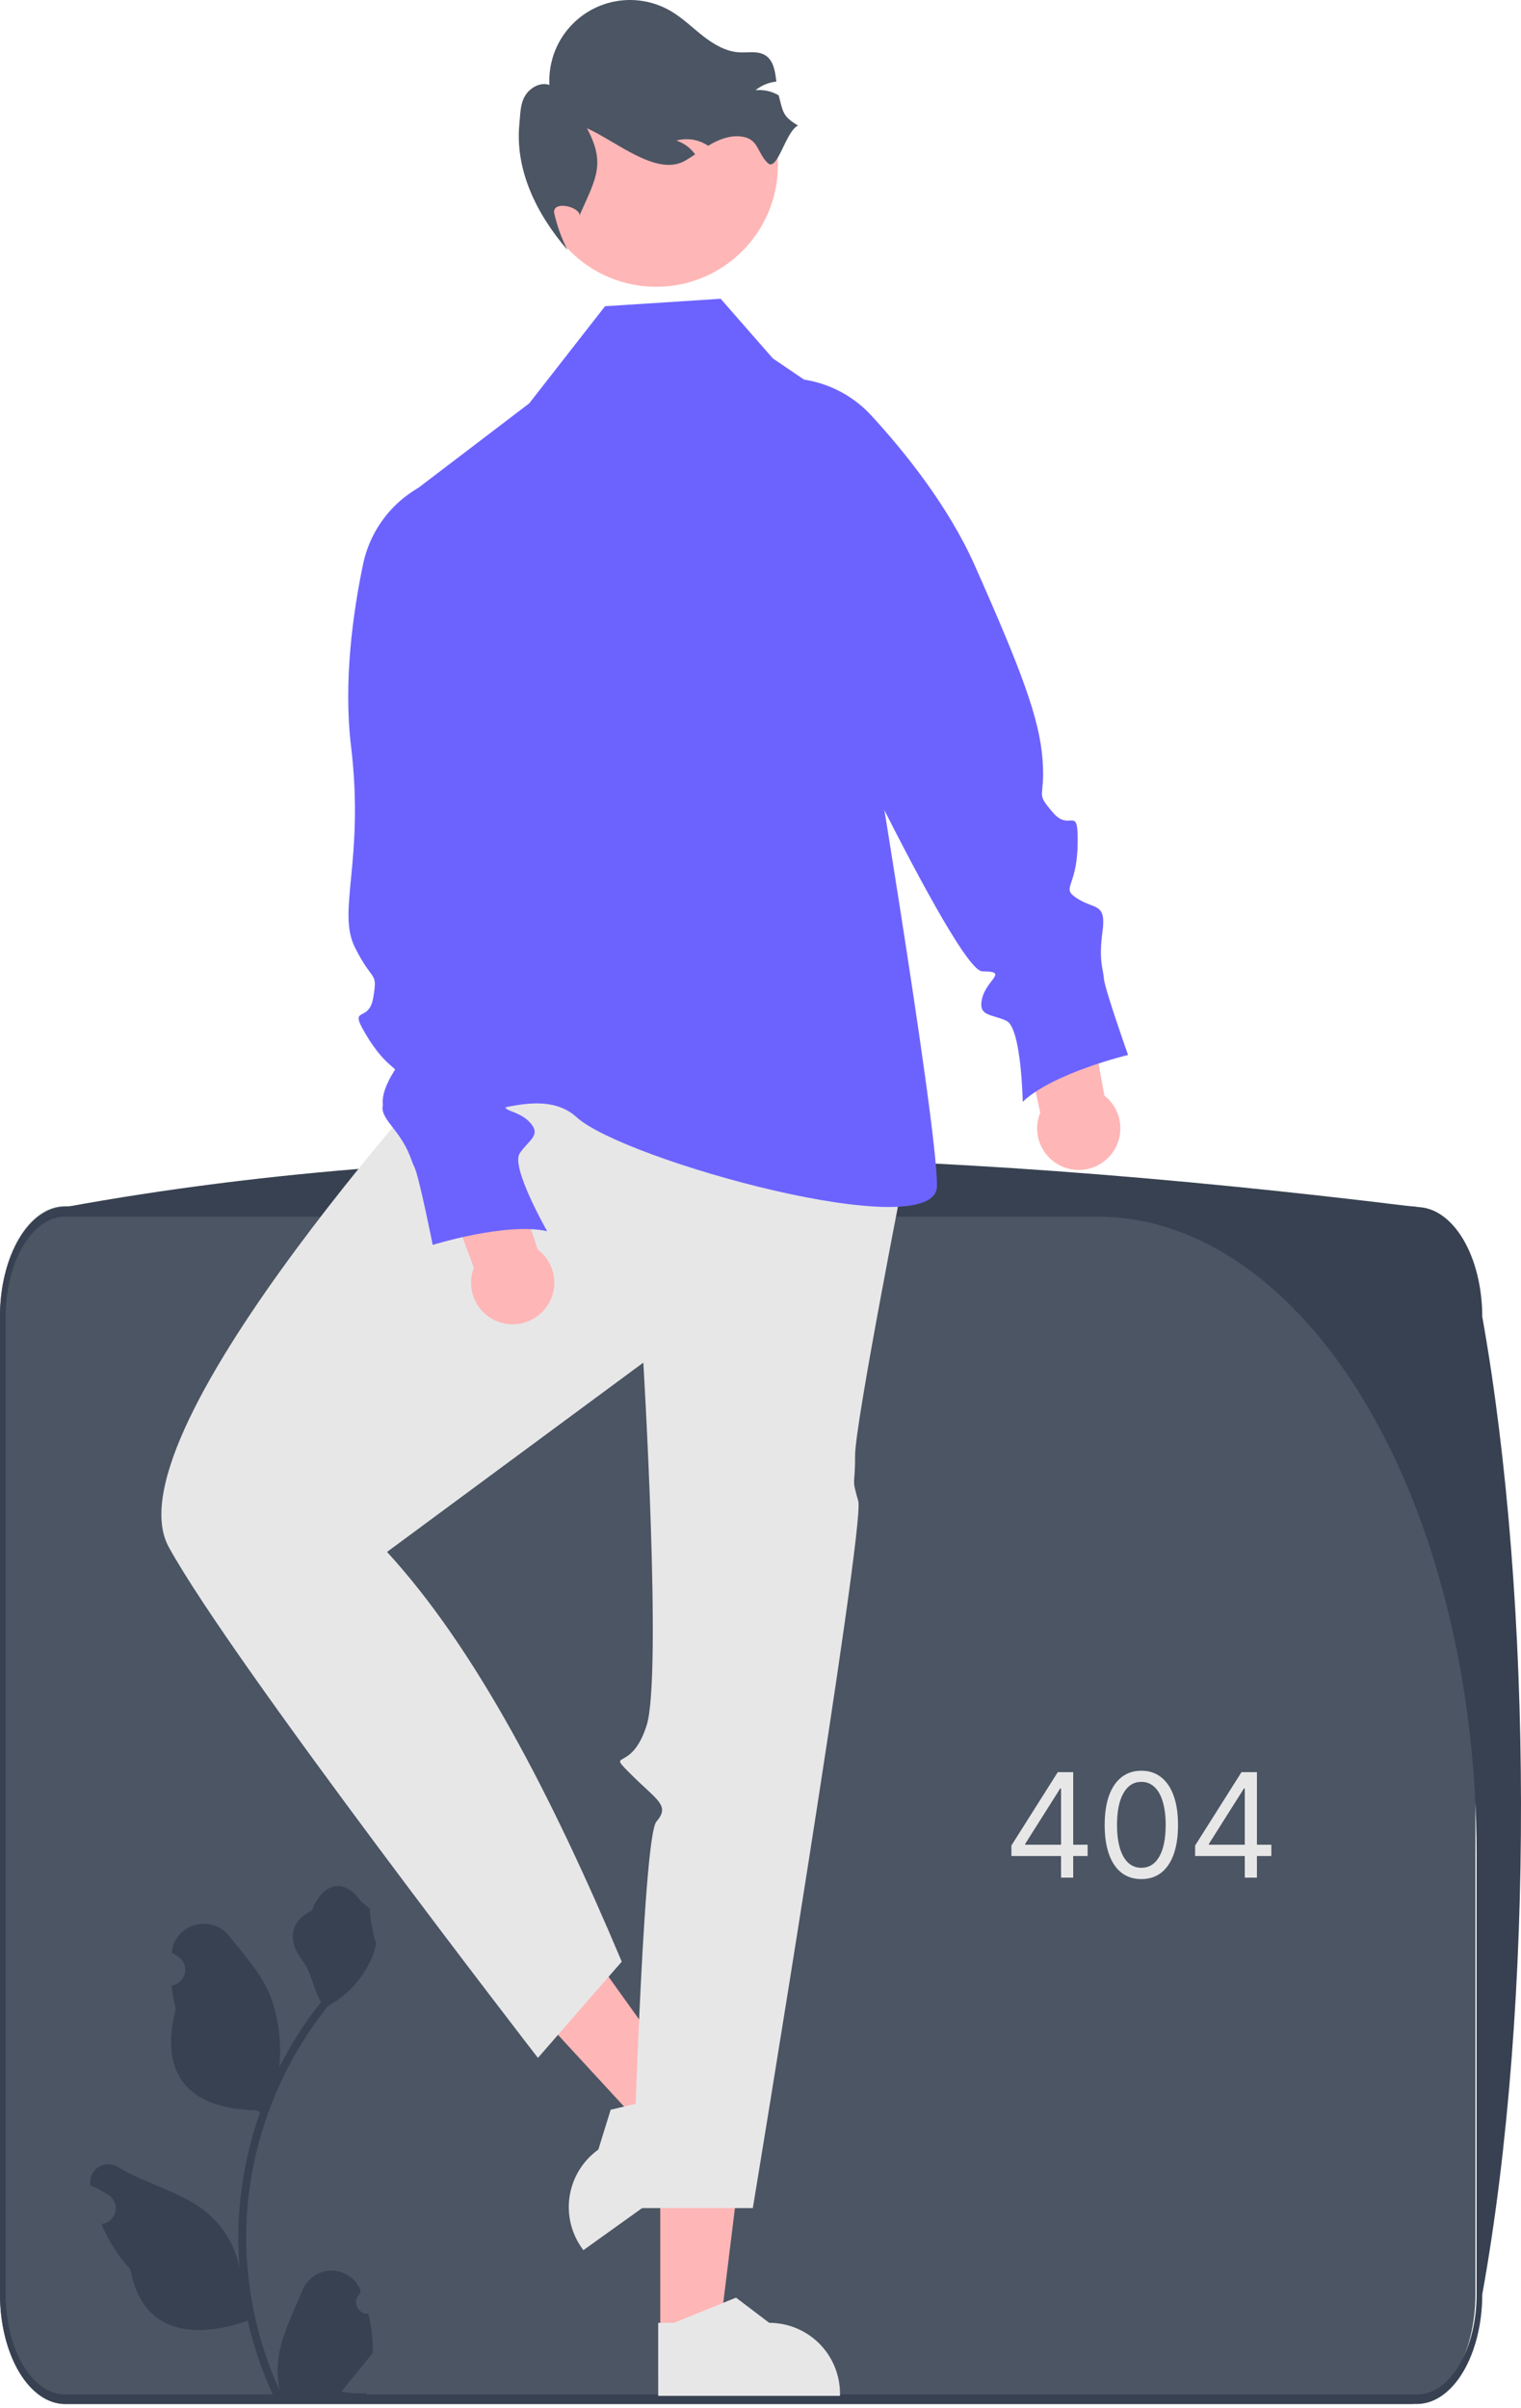 <svg width="367" height="581" viewBox="0 0 367 581" fill="none" xmlns="http://www.w3.org/2000/svg">
<path d="M340.344 580.068H15.656C11.505 580.06 7.526 577.271 4.591 572.312C1.656 567.354 0.005 560.631 0 553.619V317.517C0.005 310.504 1.656 303.782 4.591 298.823C7.526 293.865 11.505 291.076 15.656 291.068H340.344C344.495 291.076 348.474 293.865 351.409 298.823C354.344 303.782 355.995 310.504 356 317.517V553.619C355.995 560.631 354.344 567.354 351.409 572.312C348.474 577.271 344.495 580.06 340.344 580.068Z" fill="#4B5563"/>
<path d="M341.923 580.068H15.729C11.559 580.06 7.561 577.273 4.612 572.318C1.663 567.362 0.005 560.644 0 553.637V317.696C0.005 310.689 1.663 303.971 4.612 299.016C7.561 294.061 11.559 291.273 15.729 291.265C113.038 273.426 223.839 276.658 341.923 291.265C346.093 291.273 350.091 294.061 353.04 299.016C355.988 303.971 357.647 310.689 357.652 317.696C369.876 386.107 370.354 483.346 357.652 553.637C357.647 560.644 355.988 567.362 353.04 572.318C350.091 577.273 346.093 580.06 341.923 580.068ZM15.729 293.564C13.843 293.564 11.975 294.188 10.233 295.401C8.491 296.613 6.907 298.391 5.574 300.632C4.24 302.873 3.183 305.533 2.461 308.461C1.739 311.389 1.368 314.527 1.368 317.696V553.637C1.368 560.037 2.881 566.175 5.574 570.701C8.267 575.227 11.92 577.769 15.729 577.769H341.923C345.732 577.769 349.385 575.227 352.078 570.701C354.771 566.175 356.284 560.037 356.284 553.637V447.269C356.284 406.504 346.647 367.408 329.494 338.583C312.341 309.757 289.076 293.564 264.817 293.564L15.729 293.564Z" fill="#374151"/>
<path d="M159.316 563.231L173.581 563.23L180.366 508.208L159.313 508.21L159.316 563.231Z" fill="#FFB6B6"/>
<path d="M158.814 578.111L202.68 578.11V577.555C202.679 573.027 200.881 568.684 197.679 565.482C194.477 562.281 190.134 560.482 185.606 560.482H185.605L177.592 554.403L162.643 560.482L158.813 560.483L158.814 578.111Z" fill="#E7E7E8"/>
<path d="M167.342 505.601L155.746 513.908L118.182 473.137L135.296 460.875L167.342 505.601Z" fill="#FFB6B6"/>
<path d="M176.418 517.404L140.761 542.953L140.438 542.502C137.8 538.821 136.733 534.244 137.471 529.776C138.209 525.309 140.691 521.317 144.371 518.679L144.372 518.678L147.344 509.07L163.037 505.304L166.15 503.074L176.418 517.404Z" fill="#E7E7E8"/>
<path d="M113.856 250.232C113.856 250.232 25.418 345.392 40.715 373.286C56.011 401.18 129.795 496.559 129.795 496.559L150.023 473.333C133.023 432.994 114.73 397.738 93.39 374.473L155.228 328.791C155.228 328.791 159.778 404.411 156.034 416.293C152.291 428.174 145.992 421.875 152.291 428.174C158.589 434.472 161.767 435.629 158.378 439.55C154.99 443.471 152.553 532.792 152.553 532.792H181.651C181.651 532.792 208.805 368.235 207.092 362.212C205.379 356.189 206.362 358.951 206.32 351.271C206.279 343.592 218.696 280.681 218.696 280.681L113.856 250.232Z" fill="#E7E7E8"/>
<path d="M173.886 72.091L145.992 73.891L127.688 97.334L97.232 120.542L116.556 179.352C116.556 179.352 115.604 209.408 112.352 213.184C109.1 216.96 103.701 212.461 109.1 220.56C112.391 225.691 114.255 231.608 114.499 237.699C114.499 237.699 83.735 263.3 94.703 270.049C105.671 276.797 127.825 259.251 139.158 269.599C150.491 279.947 225.777 300.784 226.075 286.245C226.373 271.707 207.276 158.182 207.276 158.182L211.678 103.585L186.483 86.488L173.886 72.091Z" fill="#6C63FF"/>
<path d="M129.734 301.483L120.279 273.021L103.266 276.153L114.333 305.89C113.661 307.632 113.487 309.528 113.832 311.363C114.178 313.199 115.028 314.902 116.288 316.28C117.548 317.659 119.168 318.659 120.965 319.168C122.762 319.676 124.666 319.674 126.461 319.16C128.257 318.646 129.874 317.641 131.13 316.259C132.386 314.877 133.232 313.171 133.572 311.335C133.912 309.498 133.733 307.603 133.055 305.863C132.377 304.123 131.227 302.606 129.734 301.483H129.734Z" fill="#FFB6B6"/>
<path d="M104.575 115.962L104.127 116.149C99.955 117.888 96.27 120.618 93.392 124.103C90.513 127.587 88.527 131.72 87.605 136.145C85.194 147.687 82.821 164.382 84.697 180.014C88.01 207.623 81.221 219.771 85.638 228.606C90.055 237.441 91.16 234.128 90.055 240.754C88.951 247.38 83.429 241.858 88.951 250.693C94.473 259.528 97.786 257.319 95.577 261.736C93.368 266.154 90.055 266.154 94.473 271.676C98.89 277.197 98.89 279.406 99.995 281.615C101.099 283.824 104.412 300.389 104.412 300.389C104.412 300.389 122.082 294.867 132.021 297.076C132.021 297.076 123.186 281.615 125.395 278.302C127.603 274.989 130.916 273.884 127.603 270.571C124.29 267.258 118.768 268.363 124.29 265.049C129.812 261.736 125.296 194.465 125.296 194.465L104.575 115.962Z" fill="#6C63FF"/>
<path d="M250.995 268.462L244.541 239.172L260.759 233.151L266.48 264.36C267.95 265.512 269.07 267.052 269.713 268.805C270.357 270.559 270.498 272.457 270.122 274.286C269.745 276.116 268.866 277.804 267.583 279.161C266.3 280.518 264.664 281.49 262.858 281.969C261.053 282.447 259.149 282.412 257.363 281.868C255.576 281.324 253.976 280.292 252.744 278.889C251.511 277.485 250.695 275.766 250.386 273.924C250.077 272.082 250.288 270.19 250.995 268.462V268.462Z" fill="#FFB6B6"/>
<path d="M185.332 91.619L185.813 91.55C190.287 90.908 194.85 91.366 199.107 92.885C203.364 94.403 207.186 96.937 210.244 100.265C218.226 108.944 228.812 122.069 235.206 136.457C246.498 161.868 250.822 173.433 251.552 183.284C252.282 193.134 249.637 190.854 253.978 195.98C258.32 201.106 260.235 193.535 260.017 203.952C259.798 214.368 255.821 214.167 259.98 216.83C264.14 219.494 266.985 217.797 266.019 224.802C265.052 231.807 266.183 233.704 266.365 236.167C266.548 238.629 272.185 254.555 272.185 254.555C272.185 254.555 254.18 258.86 246.774 265.847C246.774 265.847 246.445 248.043 242.852 246.328C239.258 244.613 235.847 245.361 236.996 240.819C238.145 236.277 243.454 234.398 237.014 234.379C230.575 234.361 191.882 151.274 191.882 151.274L185.332 91.619Z" fill="#6C63FF"/>
<path d="M158.333 69.2C174.55 69.2 187.697 56.053 187.697 39.836C187.697 23.618 174.55 10.471 158.333 10.471C142.115 10.471 128.968 23.618 128.968 39.836C128.968 56.053 142.115 69.2 158.333 69.2Z" fill="#FFB6B6"/>
<path d="M192.56 30.294C189.544 31.669 187.59 41.63 185.219 39.314C182.848 36.998 183.006 33.985 179.81 33.13C177.229 32.437 174.452 33.23 172.097 34.479C171.677 34.699 171.27 34.939 170.872 35.177C170.61 35.002 170.349 34.837 170.069 34.685C167.963 33.558 165.505 33.282 163.202 33.913C165.022 34.522 166.605 35.689 167.726 37.247C166.938 37.775 166.14 38.304 165.323 38.774C158.503 42.709 148.799 34.151 141.62 30.936C146.117 39.374 143.903 42.869 139.998 51.596L139.864 52.092C140.085 49.905 133.318 48.275 133.71 51.354C134.396 54.472 135.481 57.489 136.94 60.329C129.392 51.602 124.235 40.922 125.323 29.906C125.56 27.591 125.489 25.15 126.682 23.141C127.877 21.143 130.368 19.74 132.572 20.502C132.386 16.989 133.154 13.491 134.797 10.379C136.44 7.268 138.895 4.66 141.901 2.832C144.908 1.005 148.353 0.026 151.872 0.001C155.39 -0.025 158.849 0.903 161.882 2.686C164.7 4.34 167.053 6.679 169.636 8.696C172.219 10.713 175.197 12.472 178.472 12.639C180.55 12.739 182.811 12.231 184.596 13.308C186.664 14.556 187.018 17.171 187.328 19.686C185.484 19.868 183.735 20.596 182.307 21.776C184.215 21.581 186.136 21.994 187.797 22.954C187.828 22.968 187.858 22.985 187.887 23.005C188.98 27.163 188.868 28.084 192.56 30.294Z" fill="#4B5563"/>
<path d="M88.861 558.305C88.286 558.331 87.717 558.18 87.231 557.873C86.744 557.565 86.364 557.115 86.142 556.584C85.92 556.052 85.867 555.466 85.989 554.904C86.112 554.341 86.404 553.83 86.827 553.439L87.019 552.674C86.994 552.613 86.968 552.552 86.943 552.491C86.363 551.122 85.393 549.956 84.153 549.137C82.912 548.319 81.458 547.885 79.972 547.891C78.486 547.896 77.035 548.341 75.801 549.168C74.567 549.996 73.605 551.17 73.036 552.542C70.761 558.02 67.865 563.508 67.153 569.3C66.838 571.86 66.971 574.456 67.544 576.971C62.202 565.317 59.428 552.652 59.41 539.832C59.409 536.615 59.587 533.401 59.945 530.204C60.241 527.583 60.651 524.981 61.176 522.397C64.039 508.379 70.187 495.24 79.114 484.06C83.435 481.702 86.929 478.077 89.126 473.673C89.922 472.089 90.484 470.399 90.796 468.655C90.308 468.718 88.958 461.295 89.326 460.84C88.646 459.809 87.43 459.297 86.689 458.291C82.999 453.289 77.916 454.163 75.263 460.96C69.594 463.821 69.539 468.566 73.017 473.129C75.23 476.032 75.534 479.961 77.476 483.069C77.276 483.325 77.068 483.572 76.869 483.828C73.217 488.524 70.034 493.566 67.366 498.882C68.015 492.926 67.241 486.901 65.107 481.303C62.944 476.086 58.891 471.692 55.321 467.182C51.033 461.764 42.241 464.128 41.485 470.996C41.478 471.063 41.471 471.129 41.464 471.196C41.994 471.495 42.513 471.812 43.021 472.148C43.659 472.574 44.153 473.183 44.439 473.895C44.725 474.607 44.789 475.389 44.623 476.138C44.457 476.887 44.069 477.569 43.509 478.093C42.949 478.618 42.244 478.961 41.486 479.078L41.408 479.09C41.597 481.001 41.931 482.895 42.407 484.755C37.827 502.465 47.714 508.916 61.831 509.205C62.143 509.365 62.446 509.525 62.758 509.677C60.077 517.273 58.396 525.186 57.756 533.216C57.394 537.954 57.415 542.713 57.82 547.447L57.796 547.279C56.773 542.015 53.965 537.265 49.846 533.831C43.727 528.805 35.084 526.955 28.483 522.915C27.782 522.464 26.966 522.224 26.132 522.222C25.299 522.22 24.482 522.456 23.778 522.903C23.075 523.35 22.513 523.989 22.161 524.745C21.808 525.5 21.679 526.34 21.789 527.167C21.798 527.226 21.807 527.284 21.816 527.343C22.8 527.744 23.758 528.206 24.684 528.725C25.215 529.025 25.733 529.342 26.241 529.678C26.879 530.104 27.374 530.713 27.66 531.425C27.945 532.137 28.01 532.919 27.844 533.668C27.678 534.417 27.289 535.099 26.73 535.623C26.17 536.148 25.464 536.491 24.706 536.608L24.628 536.62C24.572 536.628 24.524 536.636 24.469 536.644C26.15 540.658 28.509 544.353 31.444 547.566C34.307 563.027 46.606 564.493 59.761 559.991H59.77C61.213 566.264 63.304 572.369 66.01 578.209H88.303C88.383 577.961 88.455 577.706 88.526 577.458C86.463 577.588 84.391 577.464 82.358 577.091C84.012 575.061 85.666 573.015 87.32 570.986C87.357 570.948 87.392 570.908 87.424 570.866C88.263 569.827 89.11 568.797 89.949 567.758L89.949 567.757C89.994 564.573 89.629 561.396 88.862 558.305L88.861 558.305Z" fill="#374151"/>
<path d="M244.038 447.847V445.312L255.224 427.613H257.064V431.541H255.821L247.369 444.914V445.113H262.433V447.847H244.038ZM256.02 453.068V447.077V445.896V427.613H258.953V453.068H256.02ZM275.394 453.416C273.521 453.416 271.926 452.906 270.608 451.887C269.291 450.859 268.284 449.372 267.588 447.425C266.892 445.469 266.544 443.108 266.544 440.34C266.544 437.589 266.892 435.24 267.588 433.293C268.292 431.338 269.303 429.846 270.621 428.819C271.947 427.783 273.537 427.265 275.394 427.265C277.25 427.265 278.836 427.783 280.154 428.819C281.48 429.846 282.491 431.338 283.187 433.293C283.891 435.24 284.243 437.589 284.243 440.34C284.243 443.108 283.895 445.469 283.199 447.425C282.503 449.372 281.496 450.859 280.179 451.887C278.861 452.906 277.266 453.416 275.394 453.416ZM275.394 450.681C277.25 450.681 278.691 449.786 279.719 447.997C280.746 446.207 281.26 443.655 281.26 440.34C281.26 438.136 281.024 436.259 280.552 434.71C280.088 433.161 279.416 431.98 278.538 431.168C277.668 430.356 276.62 429.95 275.394 429.95C273.554 429.95 272.116 430.857 271.081 432.672C270.045 434.478 269.527 437.034 269.527 440.34C269.527 442.544 269.759 444.417 270.223 445.958C270.687 447.499 271.354 448.672 272.224 449.476C273.102 450.279 274.159 450.681 275.394 450.681ZM288.369 447.847V445.312L299.555 427.613H301.395V431.541H300.152L291.7 444.914V445.113H306.764V447.847H288.369ZM300.351 453.068V447.077V445.896V427.613H303.284V453.068H300.351Z" fill="#E7E7E8"/>
</svg>
